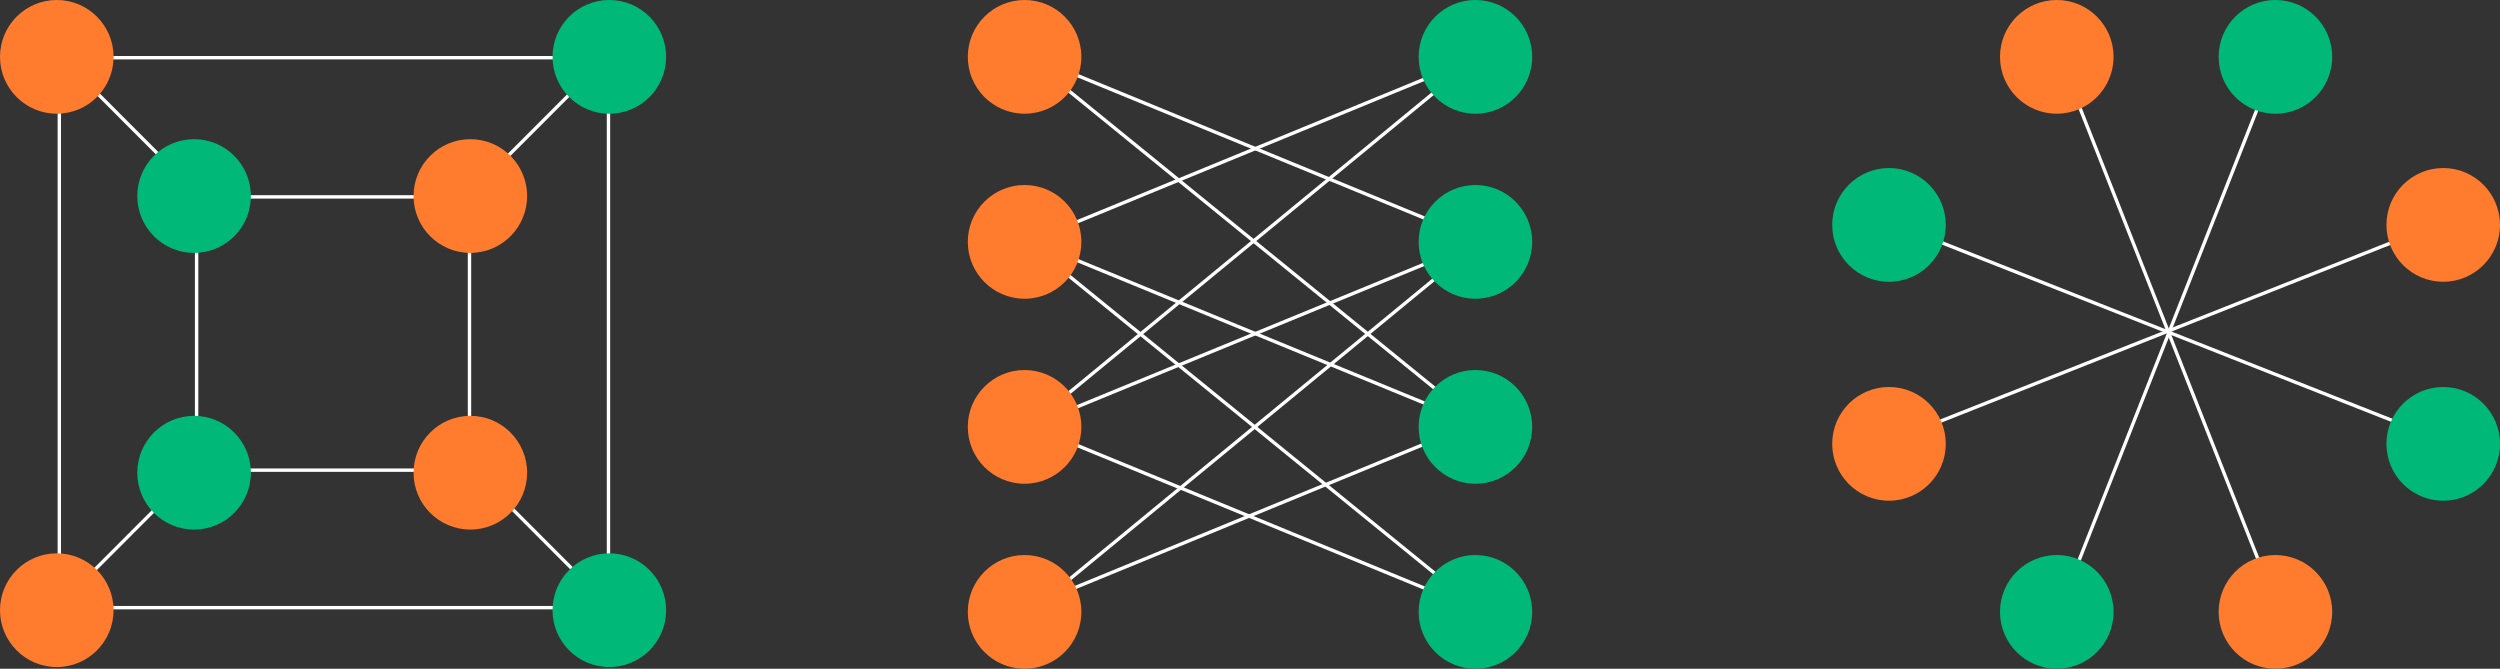 <svg width="800" height="214" viewBox="0 0 800 214" fill="none" xmlns="http://www.w3.org/2000/svg">
<rect x="0" y="0" width="800" height="214" fill="#333333" stroke="none"/>
<line y1="-0.542" x2="62.941" y2="-0.542" transform="matrix(0.707 0.708 -0.707 0.708 18.441 17.923)" stroke="white" stroke-width="1.085"/>
<line y1="-0.542" x2="62.941" y2="-0.542" transform="matrix(0.707 0.708 -0.707 0.708 150.781 150.452)" stroke="white" stroke-width="1.085"/>
<line y1="-0.542" x2="61.406" y2="-0.542" transform="matrix(0.707 -0.708 0.707 0.708 150.781 62.462)" stroke="white" stroke-width="1.085"/>
<line y1="-0.542" x2="61.406" y2="-0.542" transform="matrix(0.707 -0.708 0.707 0.708 19.527 193.903)" stroke="white" stroke-width="1.085"/>
<line y1="-0.542" x2="155.946" y2="-0.542" transform="matrix(0.925 0.38 -0.379 0.926 328.137 17.924)" stroke="white" stroke-width="1.085"/>
<line y1="-0.542" x2="155.946" y2="-0.542" transform="matrix(0.925 0.38 -0.379 0.926 328.137 136.33)" stroke="white" stroke-width="1.085"/>
<line y1="-0.542" x2="155.946" y2="-0.542" transform="matrix(0.925 0.38 -0.379 0.926 328.137 77.127)" stroke="white" stroke-width="1.085"/>
<line y1="-0.542" x2="155.946" y2="-0.542" transform="matrix(-0.925 0.38 -0.379 -0.926 472.406 17.923)" stroke="white" stroke-width="1.085"/>
<line y1="-0.542" x2="155.946" y2="-0.542" transform="matrix(-0.925 0.38 -0.379 -0.926 472.406 134.701)" stroke="white" stroke-width="1.085"/>
<line y1="-0.542" x2="155.946" y2="-0.542" transform="matrix(-0.925 0.38 -0.379 -0.926 472.406 77.127)" stroke="white" stroke-width="1.085"/>
<line y1="-0.542" x2="185.952" y2="-0.542" transform="matrix(0.776 0.631 -0.63 0.777 328.137 18.467)" stroke="white" stroke-width="1.085"/>
<line y1="-0.542" x2="185.953" y2="-0.542" transform="matrix(-0.772 0.635 -0.634 -0.773 472.09 18.082)" stroke="white" stroke-width="1.085"/>
<line y1="-0.542" x2="185.953" y2="-0.542" transform="matrix(-0.772 0.635 -0.634 -0.773 472.32 77.67)" stroke="white" stroke-width="1.085"/>
<line y1="-0.542" x2="185.952" y2="-0.542" transform="matrix(0.776 0.631 -0.63 0.777 328.137 77.67)" stroke="white" stroke-width="1.085"/>
<line y1="-0.542" x2="190.388" y2="-0.542" transform="matrix(0.367 0.93 -0.93 0.368 658.441 17.923)" stroke="white" stroke-width="1.085"/>
<line y1="-0.542" x2="190.694" y2="-0.542" transform="matrix(0.93 0.367 -0.367 0.93 604.746 71.695)" stroke="white" stroke-width="1.085"/>
<line y1="-0.542" x2="190.19" y2="-0.542" transform="matrix(0.93 -0.368 0.367 0.93 604.746 141.762)" stroke="white" stroke-width="1.085"/>
<line y1="-0.542" x2="190.893" y2="-0.542" transform="matrix(-0.367 0.93 -0.93 -0.367 728.406 17.923)" stroke="white" stroke-width="1.085"/>
<rect x="18.984" y="18.466" width="175.729" height="175.981" stroke="white" stroke-width="1.085"/>
<rect x="62.913" y="63.004" width="87.322" height="87.448" stroke="white" stroke-width="1.085"/>
<ellipse cx="18.169" cy="18.195" rx="18.169" ry="18.195" fill="#FF7C2E"/>
<ellipse cx="150.509" cy="151.267" rx="18.169" ry="18.195" fill="#FF7C2E"/>
<ellipse cx="150.509" cy="62.733" rx="18.169" ry="18.195" fill="#FF7C2E"/>
<ellipse cx="194.982" cy="18.195" rx="18.169" ry="18.195" fill="#00B979"/>
<ellipse cx="62.103" cy="62.733" rx="18.169" ry="18.195" fill="#00B979"/>
<ellipse cx="62.103" cy="151.267" rx="18.169" ry="18.195" fill="#00B979"/>
<ellipse cx="18.169" cy="195.261" rx="18.169" ry="18.195" fill="#FF7C2E"/>
<ellipse cx="327.865" cy="18.195" rx="18.169" ry="18.195" fill="#FF7C2E"/>
<ellipse cx="327.865" cy="77.399" rx="18.169" ry="18.195" fill="#FF7C2E"/>
<ellipse cx="327.865" cy="136.602" rx="18.169" ry="18.195" fill="#FF7C2E"/>
<ellipse cx="327.865" cy="195.805" rx="18.169" ry="18.195" fill="#FF7C2E"/>
<ellipse cx="472.134" cy="18.195" rx="18.169" ry="18.195" fill="#00B979"/>
<ellipse cx="472.134" cy="77.399" rx="18.169" ry="18.195" fill="#00B979"/>
<ellipse cx="472.134" cy="136.602" rx="18.169" ry="18.195" fill="#00B979"/>
<ellipse cx="472.134" cy="195.805" rx="18.169" ry="18.195" fill="#00B979"/>
<ellipse cx="658.169" cy="18.195" rx="18.169" ry="18.195" fill="#FF7C2E"/>
<ellipse cx="658.169" cy="195.805" rx="18.169" ry="18.195" fill="#00B979"/>
<ellipse cx="728.134" cy="18.195" rx="18.169" ry="18.195" fill="#00B979"/>
<ellipse cx="728.134" cy="195.805" rx="18.169" ry="18.195" fill="#FF7C2E"/>
<ellipse cx="781.831" cy="71.967" rx="18.195" ry="18.169" transform="rotate(90 781.831 71.967)" fill="#FF7C2E"/>
<ellipse cx="604.475" cy="71.967" rx="18.195" ry="18.169" transform="rotate(90 604.475 71.967)" fill="#00B979"/>
<ellipse cx="781.831" cy="142.033" rx="18.195" ry="18.169" transform="rotate(90 781.831 142.033)" fill="#00B979"/>
<ellipse cx="604.475" cy="142.033" rx="18.195" ry="18.169" transform="rotate(90 604.475 142.033)" fill="#FF7C2E"/>
<ellipse cx="194.982" cy="195.262" rx="18.169" ry="18.195" fill="#00B979"/>
</svg>
